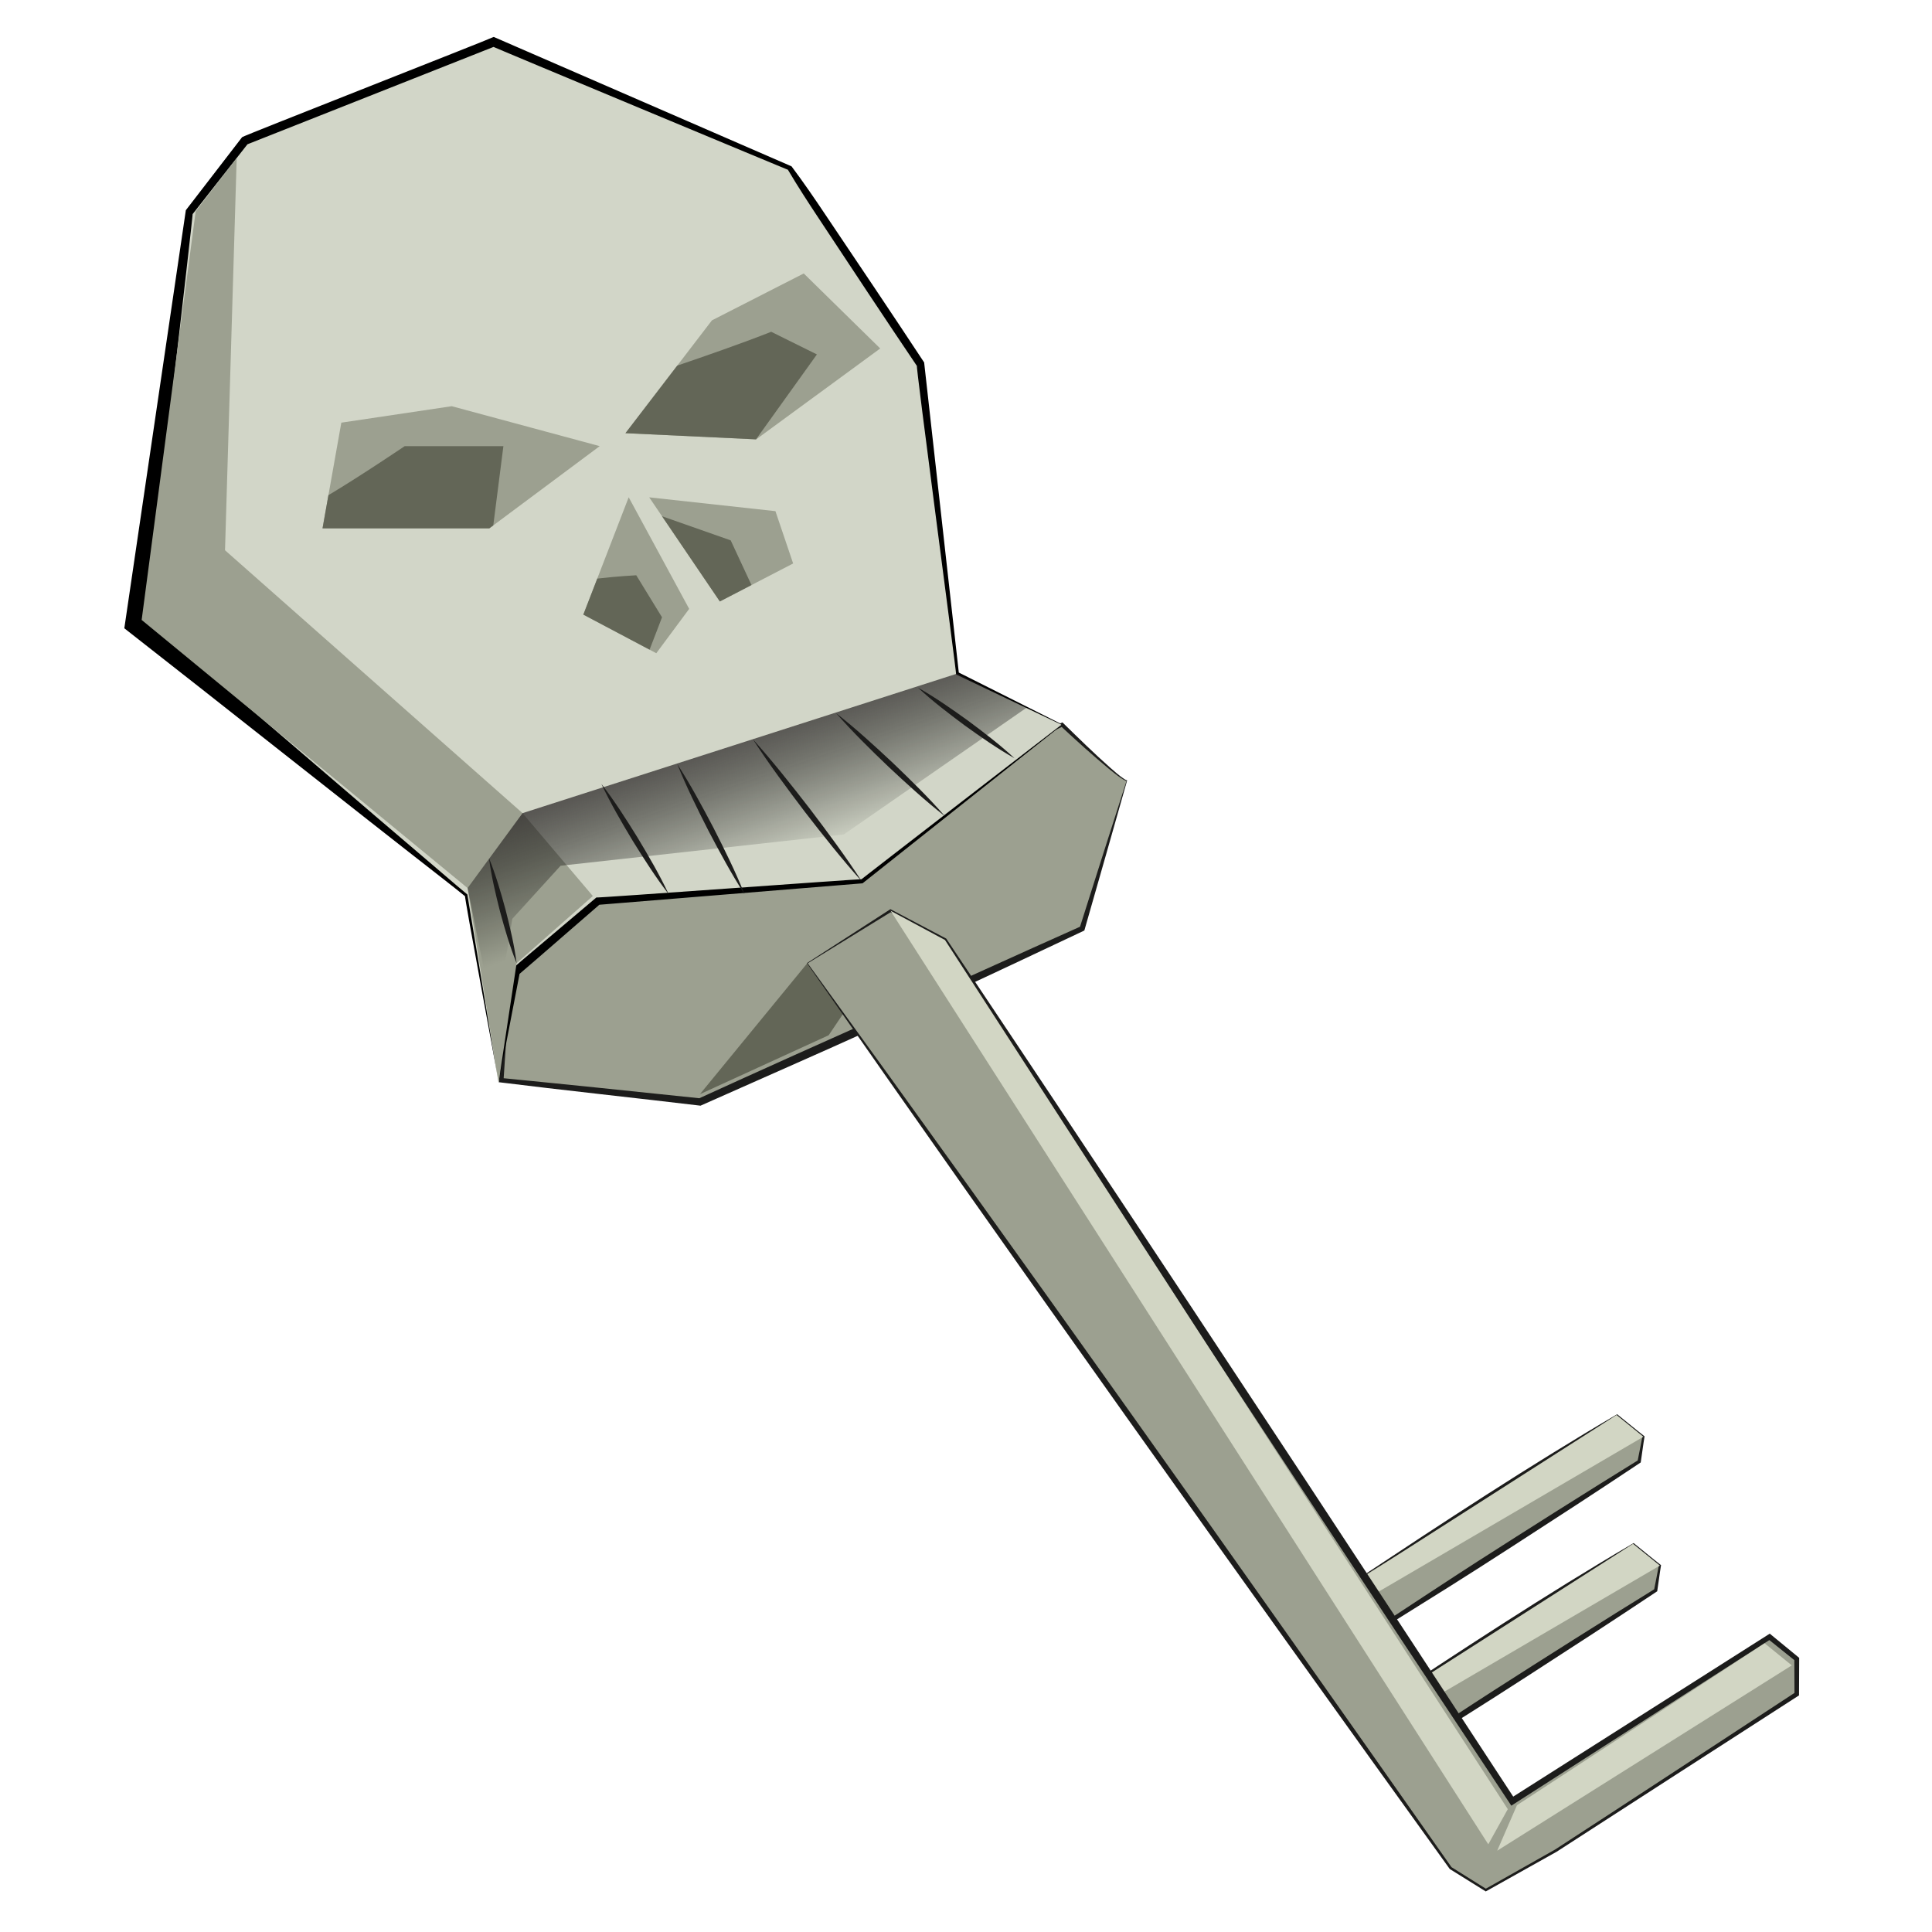 <svg xmlns="http://www.w3.org/2000/svg" xml:space="preserve" id="Layer_1" x="0" y="0" style="enable-background:new 0 0 1000 1000" version="1.1" viewBox="0 0 1000 1000"><style>.st177{fill:#9ca090}.st178{fill:#1c1c1b}.st179{fill:#d2d6c4}.st181{fill:#636657}</style><path d="m702.66 817.53 134.07-85.14 13.9 11.27-2.19 12.81-132.65 85.04z" class="st177"/><path d="M702.51 817.5c43.96-29.18 89.37-59.06 134.53-85.49 4.07 3.24 9.76 8 13.93 11.23l.25.2c-.38 2.24-.68 4.49-1.01 6.74l-.92 6.43-.05.35c-11.03 7.36-22.12 14.65-33.22 21.91-18.7 12.16-47.55 30.92-66.25 42.64l-33.41 20.87-.97.61c-3.38-6.58-9.62-18.86-12.88-25.49zm.29.07c3.55 5.8 10.44 17.6 13.9 23.44l-1.47-.38c11.06-7.29 38.7-25.48 49.44-32.36 25.67-16.47 57.46-36.59 83.31-52.52l-.38.57 1.26-6.38c.41-2.13.86-4.25 1.23-6.38l.19.51c-4.09-3.38-9.76-8.07-13.86-11.31-41.11 28.42-89.2 57.8-133.62 84.81z" class="st178"/><path d="m709.19 826.4 141.44-82.74-13.9-11.27-130.64 83.52z" class="st179"/><path d="m711.18 884.21 134.08-85.14 13.89 11.27-2.18 12.81-132.65 85.04z" class="st177"/><path d="M711.04 884.18C755 855 800.4 825.11 845.57 798.69c4.07 3.24 9.76 8 13.93 11.23l.25.2c-.38 2.24-.68 4.49-1.01 6.74l-.92 6.43-.05.35c-11.03 7.36-22.12 14.65-33.22 21.91-18.7 12.16-47.55 30.92-66.25 42.64l-33.41 20.87-.97.61c-3.38-6.58-9.62-18.86-12.88-25.49zm.29.07c3.55 5.8 10.44 17.6 13.9 23.44l-1.47-.38c11.06-7.29 38.7-25.48 49.44-32.36 25.67-16.47 57.46-36.59 83.31-52.52l-.38.57 1.26-6.38c.41-2.13.86-4.25 1.23-6.38l.19.51c-4.09-3.38-9.76-8.07-13.86-11.31-41.12 28.42-89.21 57.8-133.62 84.81z" class="st178"/><path d="m717.71 893.08 141.44-82.74-13.89-11.27-130.64 83.52z" class="st179"/><path d="M583.25 404.05c-3.47 0-33.54-28.96-33.54-28.96l-150.27 70.08-112.34 25.05-22.65 21.55-5.01 67.35 102.83 11.23 110.36-49.47 87.47-40.23 23.15-76.6z" class="st177"/><path d="M583.09 404.17c-.03.03-.05.06-.06.06-.19-.03-.36-.11-.53-.17-3.12-1.59-5.78-3.95-8.52-6.1-8.56-7.11-16.81-14.57-24.96-22.15l1.11.18-37.37 17.93c-36.41 17.3-76.32 36.21-112.82 52.74-31.84 6.77-81.26 17.07-112.69 24.16 1.24-.86-22.53 21.6-22.29 21.48l.22-.46c-1.37 18.89-3.27 48.3-4.56 67.39l-1.04-1.25c12.9 1.22 38.6 3.88 51.47 5.17l51.45 5.35-.98.15c29.24-13.39 70.1-31.72 99.02-44.61 32.43-14.51 66.62-30.17 99.02-44.61l-.73.84c5.95-18.96 18.21-57.16 24.26-76.1zm.32-.24c-5.48 19.24-16.42 57.91-21.99 77.13l-.16.57-.57.27c-49.1 23.23-98.29 46.25-147.98 68.18l-49.65 22.01-.48.21c-29.17-3.51-74.38-8.38-103.26-12.01l-1.13-.13.09-1.11 2.76-33.66c.79-8.55 2-25.39 2.72-33.94l.2-.19c.12-.12 22.73-21.49 22.84-21.59.05-.03 28.15-6.33 28.24-6.36 16.97-3.86 67.42-15.8 83.75-19.54 48.26-23.15 101.57-47.41 150.5-69.58l.63-.28.48.47c7.93 7.76 15.86 15.54 24.16 22.9 2.43 2.11 4.82 4.31 7.52 6.06.42.27.88.44 1.33.59z" class="st178"/><path d="m549.71 375.09-103.66 81.07-136.63 10.27-42.54 36.45-8.82 57.54-16.85-97.05L70 322.96l28.09-213.32 21.59-27.75 7.04-9.06 128.8-51.12 153.36 65.44 67.47 101.19 19.23 160.26z" style="fill:#d2d6c8"/><path d="M549.96 375.06 446.71 457l-.25.2-.33.03-136.56 11.12 1.11-.46c-12.07 10.4-30.33 26.43-42.34 36.68l.75-1.36-11.03 57.2c.3.09-18.26-98.51-17.31-96.49-3.56-2.93-7.23-5.73-10.84-8.6-45.74-35.6-119.27-93.98-165.56-130.12l.43-2.94 31.33-212.9.08-.55.32-.42 28.46-36.94.37-.47c.25-.53 128.94-51.03 129.31-51.5l.92-.36.89.39c.32.14 152.95 66.46 153.24 66.59 6.17 8.23 11.97 16.71 17.68 25.25 15.13 22.48 35.79 53.21 50.68 75.84l.28.42.05.48 17.93 160.42-.41-.58 54.05 27.13zm-.5.06-54.21-25.85-.36-.17-.05-.41c.44.87-21.5-163.78-20.21-159.21-15.16-22.43-35.61-53.35-50.52-75.95-5.6-8.45-11.13-16.94-16.3-25.68 3.28 1.48-154.02-64.1-153.23-63.95l1.81.02-128.85 50.97.93-.7-28.8 36.67c1.03-5.48-24.57 214.16-24.45 212.78l-1.88-4.76c44.17 37.39 114.34 98.1 157.78 134.97 3.52 2.99 6.98 6.04 10.56 8.95l.21.17.04.27 16.13 97.17 6.62-57.87.09-.78c6.25-5.48 15.58-13.2 22.02-18.71l21.38-18.09.49-.42c.55.31 136.7-9.67 137.31-9.46-2.48 1.74 103.92-80.41 103.49-79.96z"/><path d="m417.86 498.55-55.58 67.8 66.64-30.51 17.13-25.48z" class="st181"/><path d="m306.85 463.78-39.45 34.77-9.34 61.87-16.03-100.76L73.32 320.88l27.96-211.51 21.23-27.48-6.04 202.92 154 136.07z" class="st177"/><path d="m310.4 230.92-55.08 41.03-2.06 1.53h-86.32l3.05-17.17 6.68-37.54 57.14-8.52z" class="st177"/><path d="m260.56 230.92-5.24 41.03-2.06 1.53h-86.32l3.05-17.18c15.54-9.22 39.49-25.38 39.49-25.38h51.08z" class="st181"/><path d="m455.6 180.37-64.22 47.05h-.07l-2.37-.12-65.21-3.08 26.82-34.98 17.95-23.43 47.52-24.27 27.15 26.64z" class="st177"/><path d="m422.83 183.45-31.52 43.96-2.37-.12-65.21-3.08 26.82-34.98c13.67-4.64 34-11.7 48.62-17.5l23.66 11.72z" class="st181"/><path d="m356.72 315.15-17.03 22.96-3.47-1.84-34.29-18.15 7.21-18.64 16.27-42.09zm53.81-23.5-21.56 11.17-16.38 8.49-29.93-44.11-6.63-9.78 65.33 7.15z" class="st177"/><path d="M342.66 319.5s-3.17 8.37-6.44 16.77l-34.29-18.15 7.22-18.64c10.28-1.21 20.18-1.72 20.18-1.72l13.33 21.74zm46.31-16.68-16.38 8.49-29.93-44.11 35.55 12.49z" class="st181"/><linearGradient id="SVGID_00000074411016468645129390000011252671224868863912_" x1="404.531" x2="372.368" y1="479.204" y2="385.795" gradientUnits="userSpaceOnUse"><stop offset=".296" style="stop-color:#000;stop-opacity:0"/><stop offset=".543" style="stop-color:#040303;stop-opacity:.244"/><stop offset=".767" style="stop-color:#0f0d0d;stop-opacity:.467"/><stop offset=".983" style="stop-color:#211d1e;stop-opacity:.681"/><stop offset="1" style="stop-color:#231f20;stop-opacity:.698"/></linearGradient><path d="m256.21 530.27 8.95-54.69 25-27.48 146.59-16.18 94.77-65.73-35.94-17.59-225.11 72.28-28.44 38.78z" style="fill:url(#SVGID_00000074411016468645129390000011252671224868863912_)"/><path d="M389.67 382.61c10.2 11.33 20.03 23.79 29.38 35.86 9.24 12.17 18.71 24.89 27 37.69-10.2-11.32-20.04-23.79-29.38-35.86-9.24-12.17-18.71-24.89-27-37.69zm-39.12 12.87c6.77 10.48 12.93 21.91 18.73 32.97 5.68 11.13 11.43 22.75 16.07 34.35-6.78-10.48-12.93-21.9-18.73-32.97-5.67-11.14-11.43-22.76-16.07-34.35zm-39.25 10.3c6.73 8.71 12.88 18.36 18.68 27.73 5.68 9.44 11.45 19.31 16.12 29.29-6.73-8.71-12.88-18.36-18.68-27.73-5.68-9.45-11.44-19.32-16.12-29.29zm-58.18 38.44c3.5 8.59 6.16 17.83 8.59 26.78 2.29 8.99 4.52 18.34 5.69 27.55-3.5-8.59-6.17-17.83-8.59-26.78-2.29-8.99-4.51-18.34-5.69-27.55zm179.62-75.11c10.06 7.88 19.88 16.85 29.22 25.6 9.25 8.85 18.74 18.14 27.16 27.77-10.07-7.87-19.88-16.85-29.22-25.6-9.25-8.85-18.74-18.15-27.16-27.77zm42.4-13.18c8.89 5.01 17.57 11.09 25.86 17.05 8.2 6.09 16.61 12.51 24.09 19.47-8.89-5.01-17.58-11.08-25.86-17.05-8.2-6.09-16.61-12.52-24.09-19.47z" class="st178"/><path d="M417.86 498.55 750.84 966.9l18.21 11.39 36.43-20.49L930 876.89v-18.21l-14.08-11.44-133.18 85.03-293.62-445.73-28.19-15.15z" class="st177"/><path d="M418.05 498.59c109.78 151.23 226 315.14 333.3 467.95l-.18-.17 18.2 11.4-.63-.01c9.6-5.42 26.8-15.14 36.22-20.47 28.47-18.46 95.3-62.33 124.39-81.38l-.53.98-.08-18.21.46.97-14.15-11.36 1.58.09-132.97 85.32-1.41.91-.93-1.41c-68-102.44-153.06-231.31-220.2-334.3-23.87-36.68-49.86-76.12-72.45-111.52l-28.06-15.39.69-.02-43.25 26.62zm-.39-.08 42.9-27.71.33-.21.36.19 28.31 14.92.21.11c24.75 37.06 49.54 74.09 74.16 111.23 68.14 102.37 152.95 231.37 220.23 334.28l-2.34-.5L915.2 846.1l.83-.53.75.62 14.01 11.52.46.38v.59l-.08 18.21v.64c-29.87 19.23-96.44 62.13-125.48 80.94-9.4 5.28-26.78 14.99-36.34 20.35l-.32.18-.31-.19-18.23-11.36-.11-.07-.07-.1C641.2 815.68 524.46 651.92 417.66 498.51z" class="st178"/><path d="m770.33 954.61-309.4-483.22 28.19 15.15 291.31 449.88zm4.62 3.31 10.23-23.56 128.17-83.81 14.08 11.44z" class="st179"/></svg>